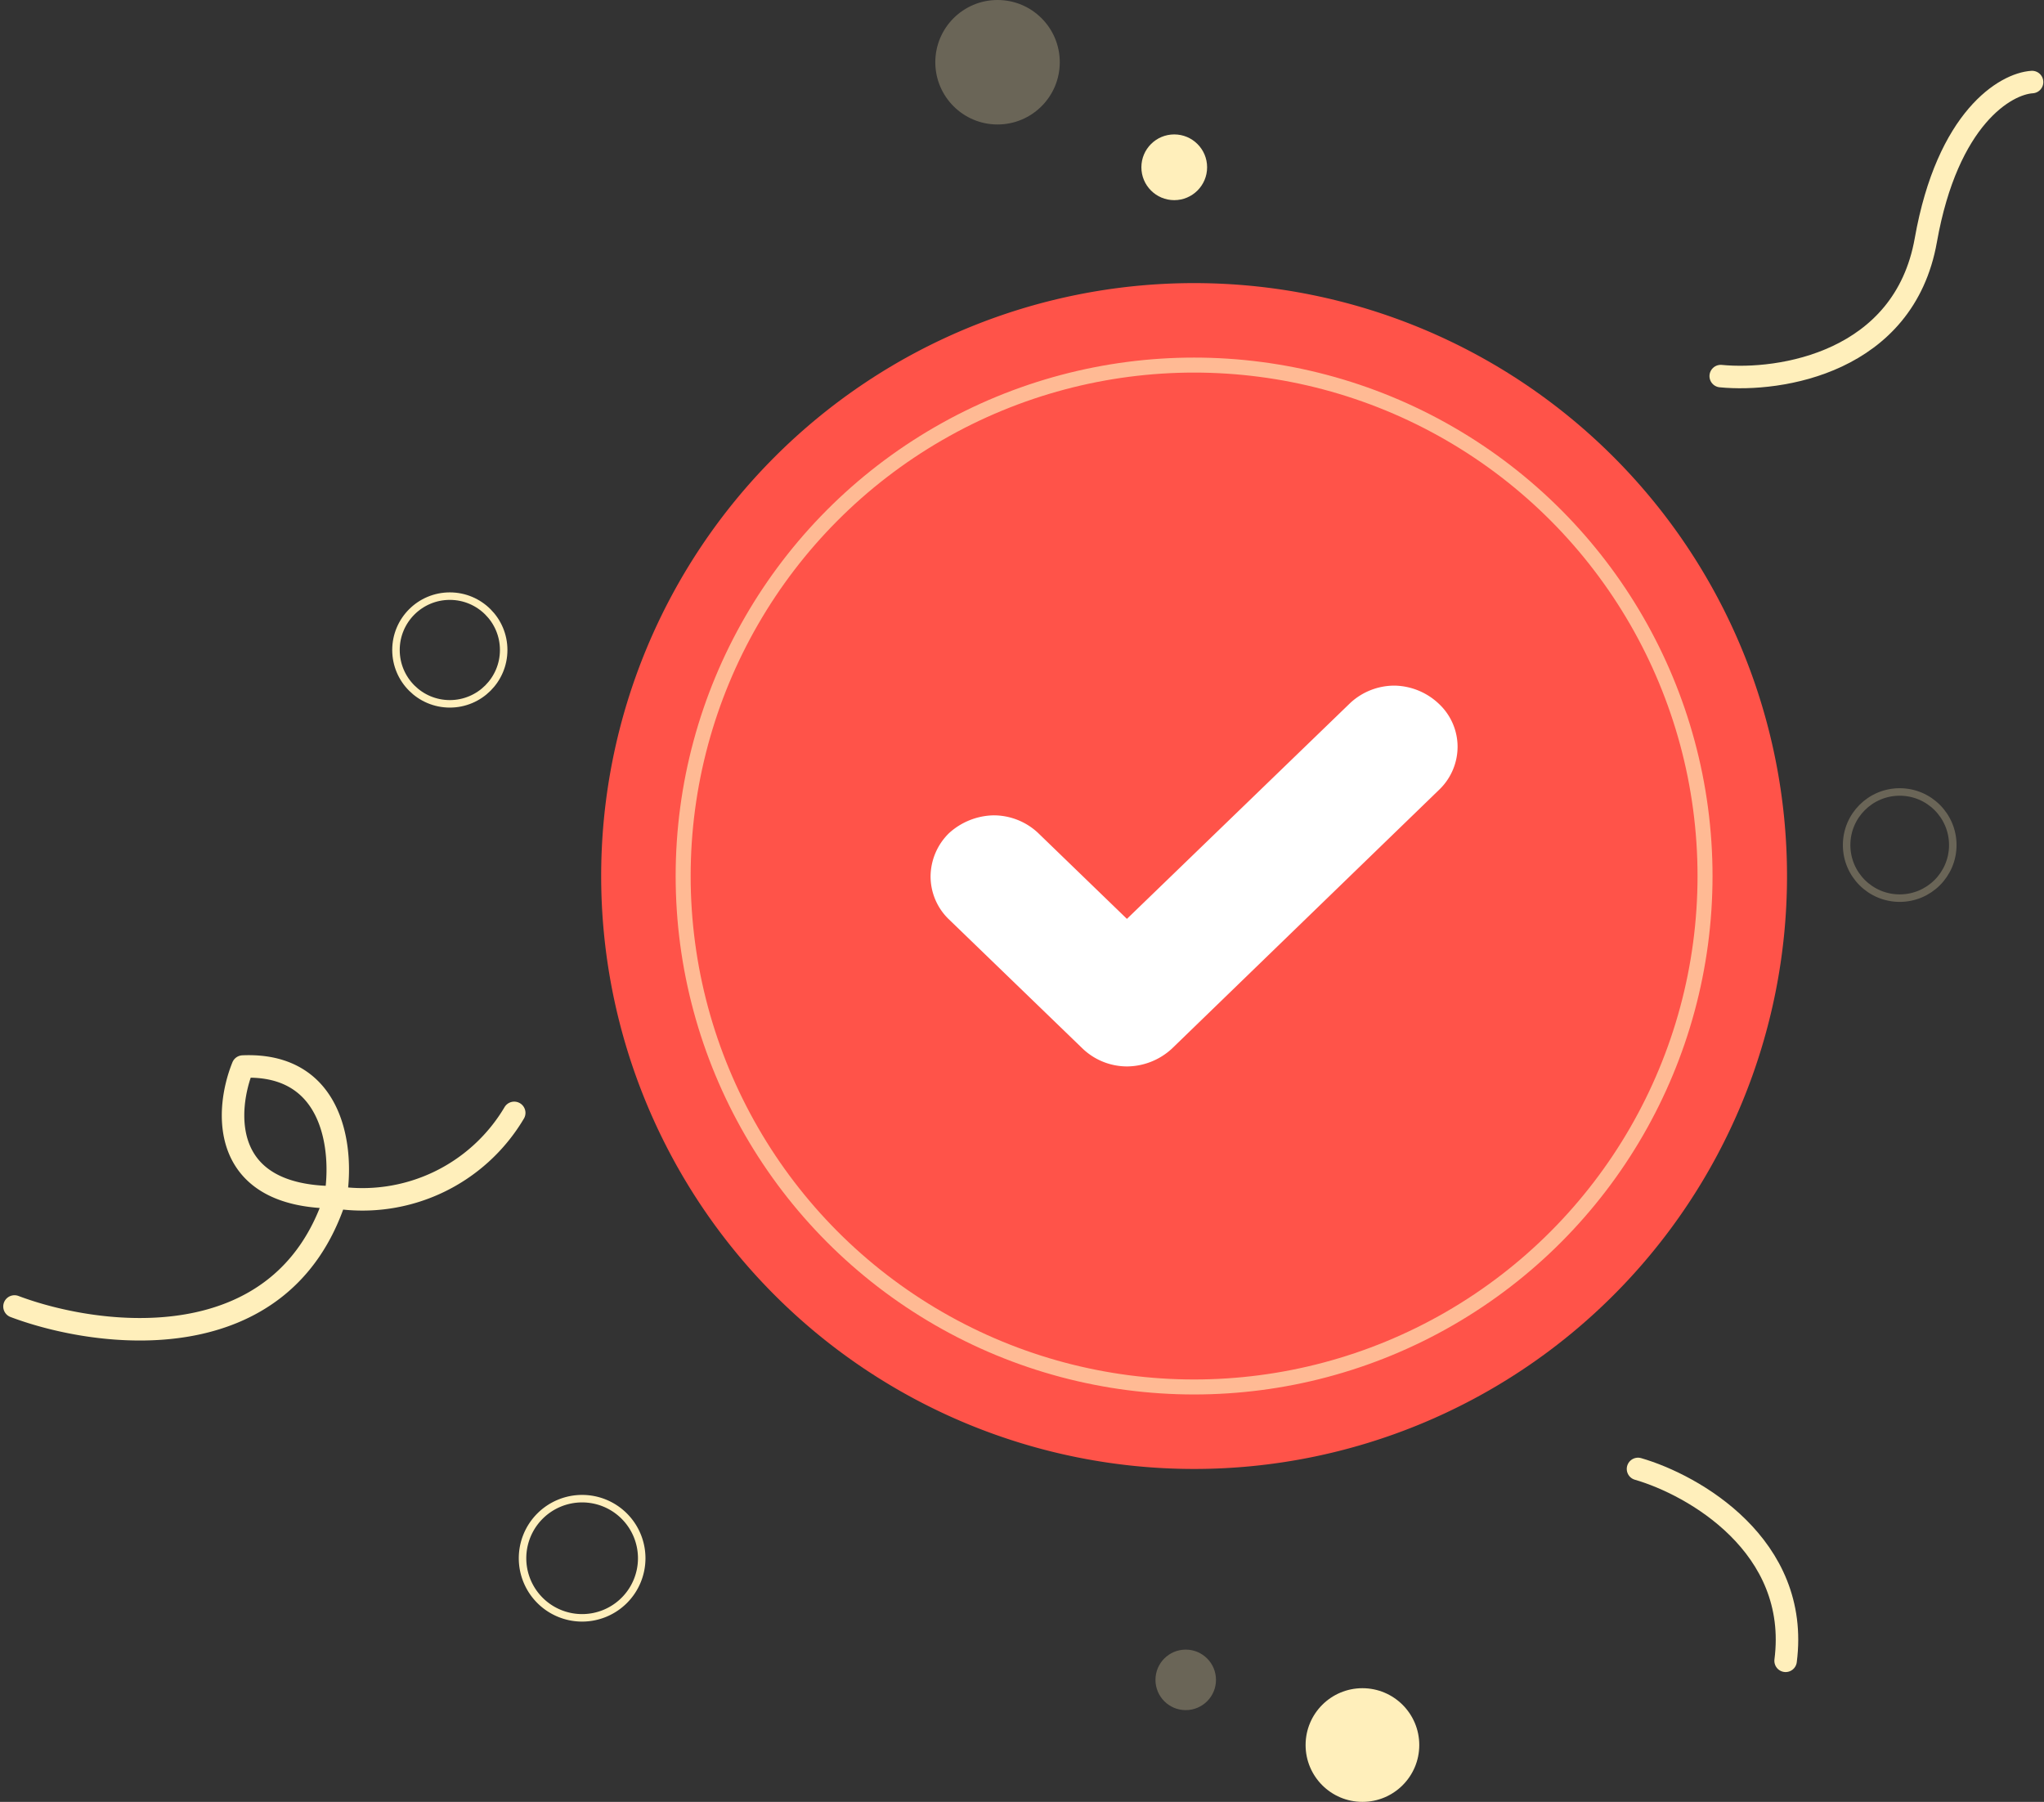 <svg xmlns="http://www.w3.org/2000/svg" width="272.601" height="240.307" viewBox="0 0 272.601 240.307">
  <rect x="0" y="0" width="272.601" height="240.307" fill="#333333" stroke="none"/>
  <g id="Group_1580" data-name="Group 1580" transform="translate(0.355 -0.695)">
    <path id="Path_362" data-name="Path 362" d="M229.132,50.854c7.909.769,24.452-1.779,27.353-18.125s10.655-20.871,14.171-21.091" fill="none" stroke="#ffefbb" stroke-linecap="round" stroke-width="3"/>
    <path id="Path_366" data-name="Path 366" d="M79.076,0A79.076,79.076,0,1,1,0,79.076,79.076,79.076,0,0,1,79.076,0Z" transform="translate(79.821 38.451)" fill="#ff5349"/>
    <g id="Group_1579" data-name="Group 1579">
      <circle id="Ellipse_17" data-name="Ellipse 17" cx="68.142" cy="68.142" r="68.142" transform="translate(90.755 49.385)" fill="none" stroke="rgba(255,239,187,0.66)" stroke-width="2"/>
    </g>
    <path id="Path_363" data-name="Path 363" d="M194.037,100.227a7.948,7.948,0,0,1-2.381,5.717l-35.716,34.6a8.919,8.919,0,0,1-5.992,2.376,8.585,8.585,0,0,1-5.914-2.376l-17.9-17.3a7.948,7.948,0,0,1-2.381-5.717,8.152,8.152,0,0,1,2.458-5.717,9.091,9.091,0,0,1,5.914-2.376,8.658,8.658,0,0,1,5.915,2.3l11.9,11.508,29.8-28.808a8.657,8.657,0,0,1,5.914-2.3,8.8,8.8,0,0,1,5.914,2.45A7.849,7.849,0,0,1,194.037,100.227Z" fill="#fff"/>
    <path id="Path_364" data-name="Path 364" d="M218.1,196.6c7.382,2.133,21.654,10.236,19.685,25.59" fill="none" stroke="#ffefbb" stroke-linecap="round" stroke-linejoin="round" stroke-width="3"/>
    <path id="Path_365" data-name="Path 365" d="M1.578,174.935c11.328,4.267,35.75,7.327,42.812-14.565m0,0c1.03-6.032,0-17.963-12.358-17.434C29.678,148.748,28.854,160.37,44.39,160.37Zm0,0a23.524,23.524,0,0,0,23.834-11.255" fill="none" stroke="#ffefbb" stroke-linecap="round" stroke-linejoin="round" stroke-width="3"/>
    <circle id="Ellipse_18" data-name="Ellipse 18" cx="7.58" cy="7.58" r="7.58" transform="translate(173.768 225.843)" fill="#ffefbb"/>
    <circle id="Ellipse_19" data-name="Ellipse 19" cx="7.08" cy="7.08" r="7.08" transform="translate(245.922 106.316)" fill="none" stroke="rgba(255,239,187,0.27)" stroke-width="1"/>
    <circle id="Ellipse_20" data-name="Ellipse 20" cx="8.3" cy="8.3" r="8.3" transform="translate(124.384 0.695)" fill="rgba(255,239,187,0.27)"/>
    <circle id="Ellipse_21" data-name="Ellipse 21" cx="4.383" cy="4.383" r="4.383" transform="translate(151.867 18.622)" fill="#ffefbb"/>
    <circle id="Ellipse_22" data-name="Ellipse 22" cx="7.182" cy="7.182" r="7.182" transform="translate(52.455 80.199)" fill="none" stroke="#ffefbb" stroke-width="1"/>
    <path id="Path_367" data-name="Path 367" d="M7.947,0A7.947,7.947,0,1,1,0,7.947,7.947,7.947,0,0,1,7.947,0Z" transform="translate(69.334 200.565)" fill="none" stroke="#ffefbb" stroke-width="1"/>
    <circle id="Ellipse_24" data-name="Ellipse 24" cx="4.035" cy="4.035" r="4.035" transform="translate(161.816 228.766) rotate(180)" fill="rgba(255,239,187,0.27)"/>
  </g>
</svg>

